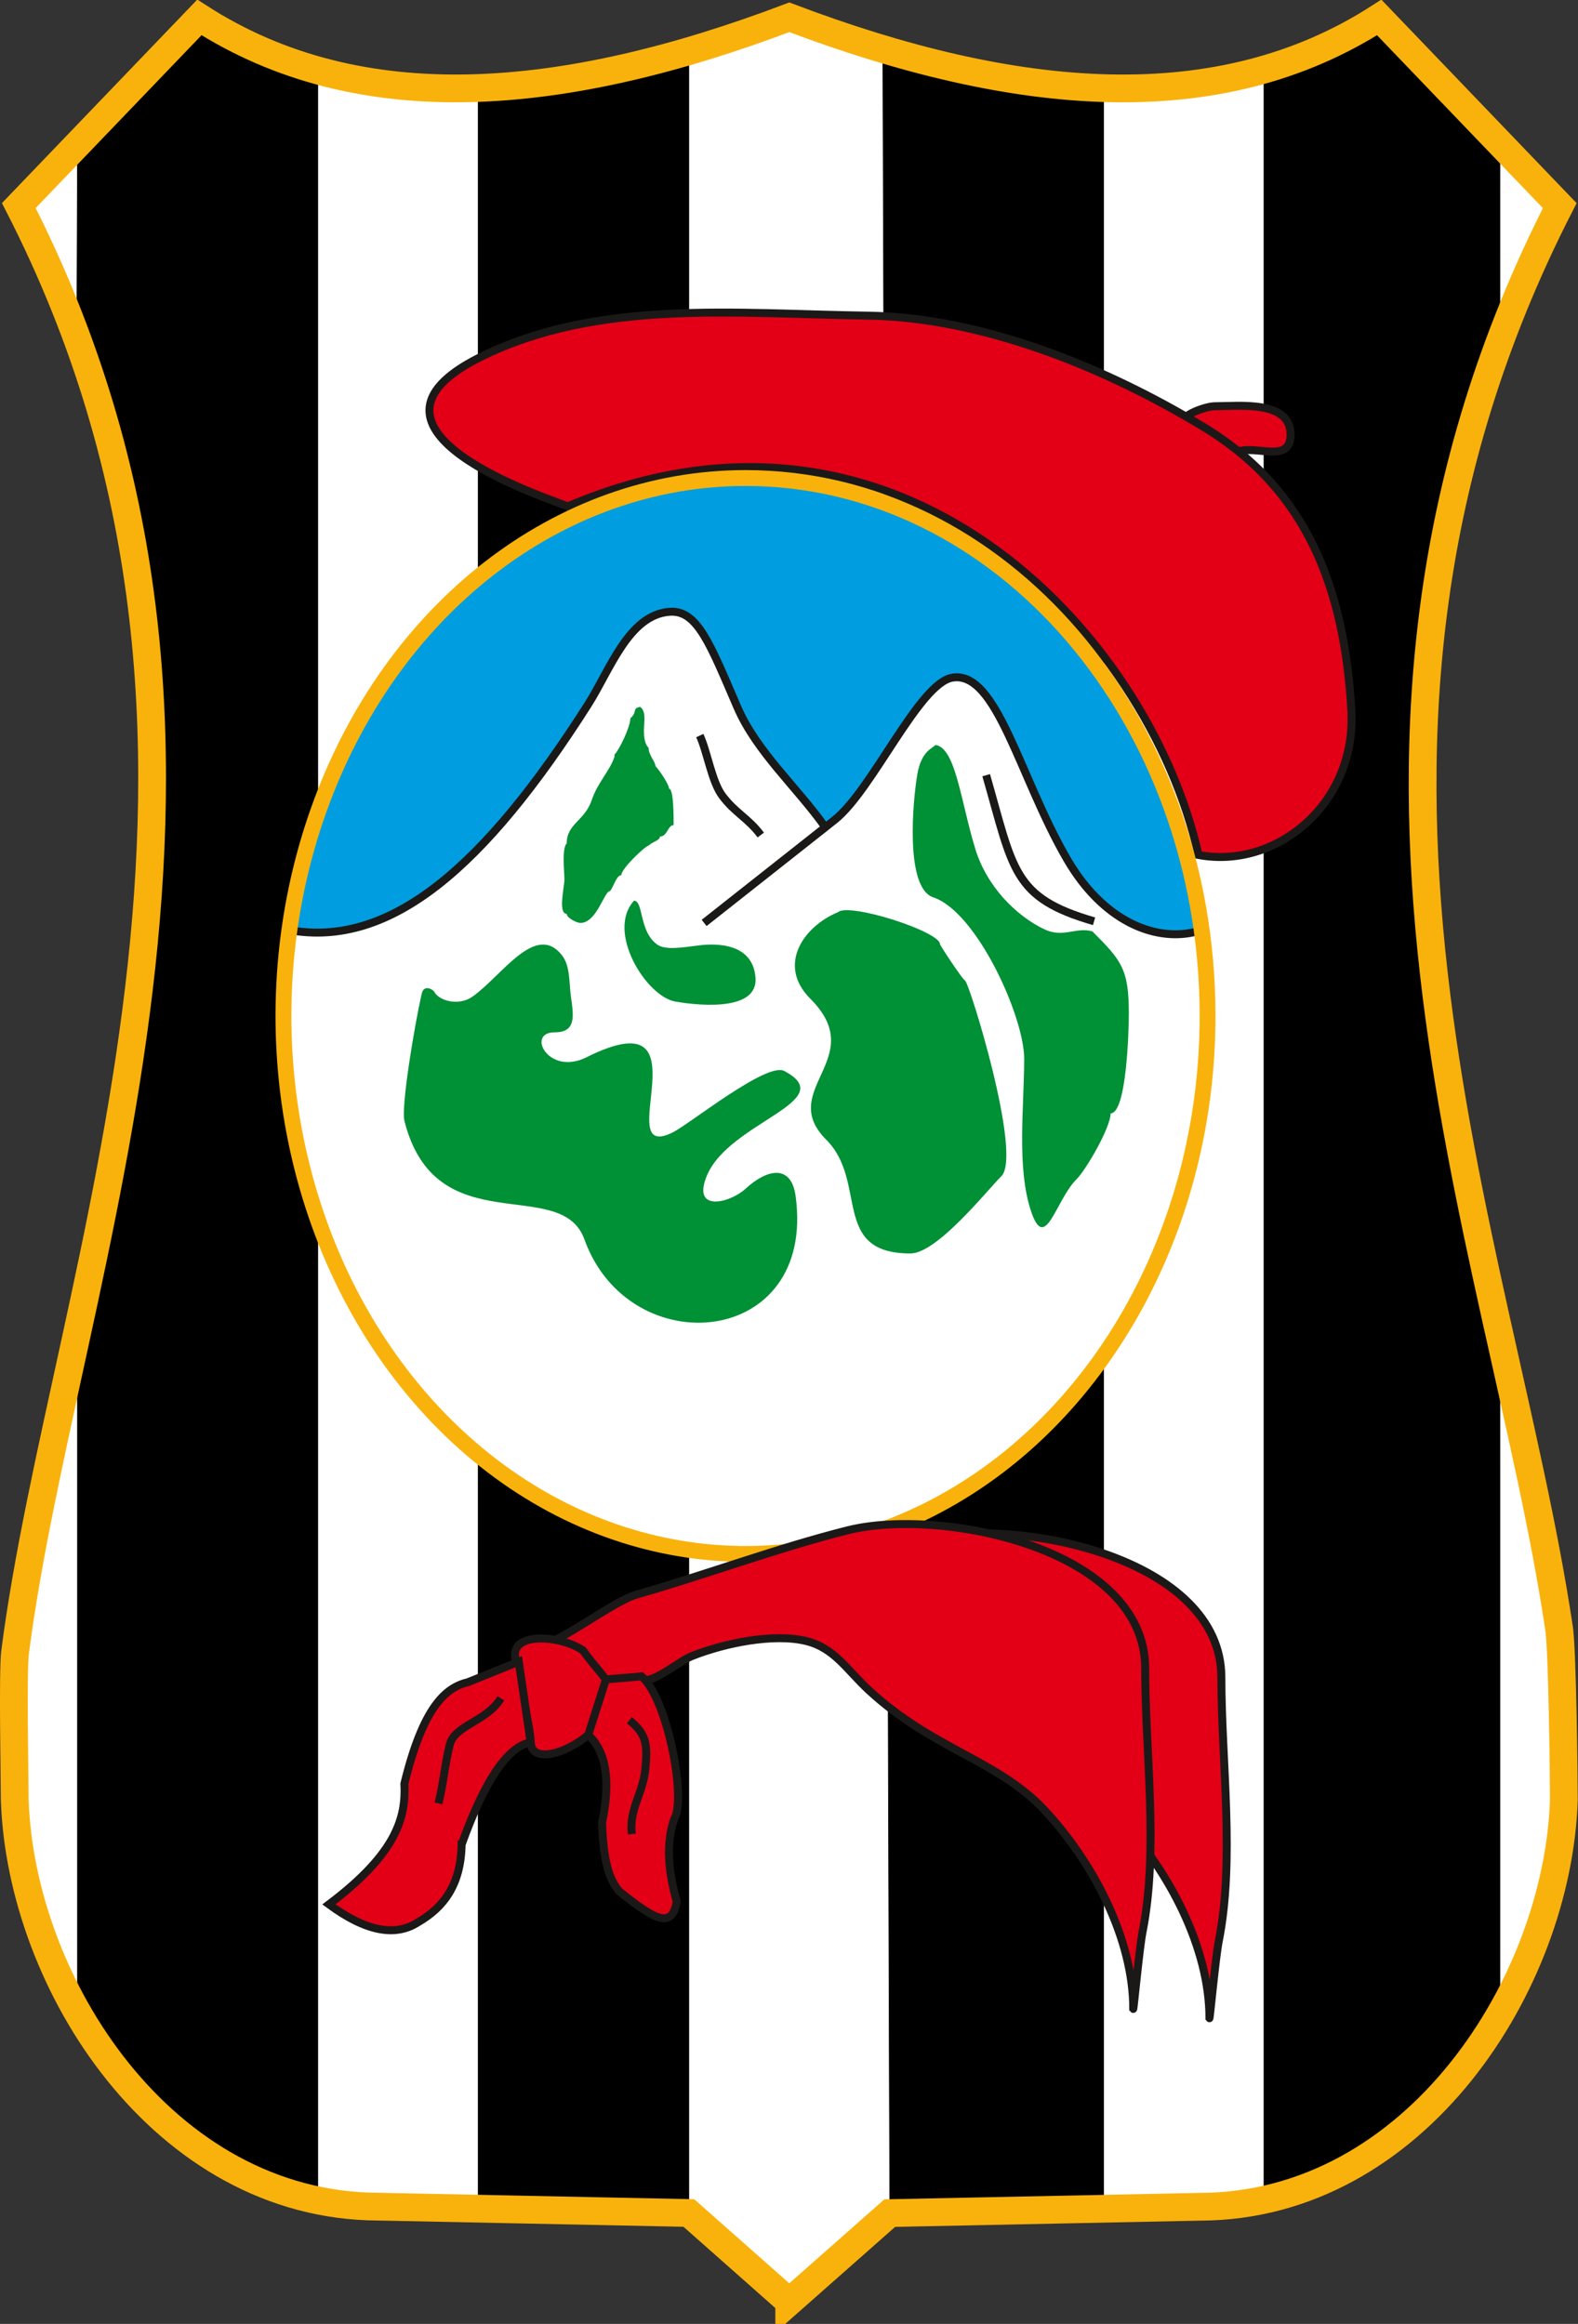 <?xml version="1.0" encoding="UTF-8"?>
<svg id="Layer_2" data-name="Layer 2" xmlns="http://www.w3.org/2000/svg" xmlns:xlink="http://www.w3.org/1999/xlink" viewBox="0 0 422.88 622.8">
  <rect x="0" y="0" width="422.88" height="622.8" fill="#333333" stroke="none"/>
  <defs>
    <style>
      .cls-1 {
        stroke-width: 4.25px;
      }

      .cls-1, .cls-2, .cls-3, .cls-4, .cls-5, .cls-6 {
        fill: none;
      }

      .cls-1, .cls-4, .cls-6 {
        stroke: #f9b20c;
      }

      .cls-2 {
        stroke-width: 2.13px;
      }

      .cls-2, .cls-5 {
        stroke: #1b1918;
      }

      .cls-7 {
        clip-path: url(#clippath);
      }

      .cls-3, .cls-8, .cls-9, .cls-10, .cls-11, .cls-12 {
        stroke-width: 0px;
      }

      .cls-4, .cls-5 {
        stroke-width: .16px;
      }

      .cls-8 {
        fill: #009035;
      }

      .cls-8, .cls-9, .cls-10, .cls-11, .cls-12 {
        fill-rule: evenodd;
      }

      .cls-9 {
        fill: #e30016;
      }

      .cls-10 {
        fill: #fff;
      }

      .cls-11 {
        fill: #009ee0;
      }

      .cls-6 {
        stroke-width: 7.44px;
      }
    </style>
    <clipPath id="clippath">
      <rect class="cls-3" width="422.88" height="622.8"/>
    </clipPath>
  </defs>
  <g id="Layer_1-2" data-name="Layer 1">
    <g>
      <path class="cls-12" d="m211.5,616.88l-26.9-23.8-83.17-1.7c-57.71-.18-95.86-59.73-97.48-109.02,0-5.33-.58-34.34.09-39.57,13.14-101.84,75.03-243.11,1-387.7L53.43,4.67c43.05,27.71,97.47,22.92,158.09-.04,60.62,22.96,115.05,27.76,158.09.05l48.38,50.43c-74.02,144.59-15.97,276.39-.26,380.79.99,5.18,1.36,41.15,1.36,46.48-1.61,49.29-39.77,108.84-97.48,109.02l-83.17,1.7-26.94,23.79Z"/>
      <path class="cls-4" d="m211.5,616.87l-26.9-23.8-83.17-1.7c-57.71-.18-95.86-59.73-97.48-109.01,0-5.33-.58-34.34.09-39.57,13.14-101.84,75.03-243.11,1-387.7L53.43,4.67c43.05,27.71,97.47,22.92,158.09-.04,60.62,22.96,115.05,27.76,158.09.05l48.38,50.43c-74.02,144.59-15.97,276.39-.26,380.79.99,5.18,1.36,41.15,1.36,46.48-1.61,49.29-39.77,108.84-97.48,109.02l-83.17,1.7-26.94,23.79Z"/>
      <path class="cls-10" d="m417.99,55.11l-16.03-16.71v52.73c4.67-12.12,9.94-24.14,16.03-36.02h0Z"/>
      <path class="cls-5" d="m417.99,55.11l-16.03-16.71v52.73c4.67-12.12,9.94-24.14,16.03-36.02h0Z"/>
      <path class="cls-10" d="m5.05,55.1l15.7-16.46-.18,51.8c-4.52-11.09-9.53-22.95-15.52-35.34h0Z"/>
      <path class="cls-5" d="m5.05,55.1l15.7-16.46-.18,51.8c-4.52-11.09-9.53-22.95-15.52-35.34h0Z"/>
      <path class="cls-10" d="m85.19,18.9v570.81c8.83,2.14,17.81,1.7,42.93,2.21V23.59c-13.98.45-28.18-.5-42.93-4.69h0Z"/>
      <path class="cls-5" d="m85.19,18.9v570.81c8.83,2.14,17.81,1.7,42.93,2.21V23.59c-13.98.45-28.18-.5-42.93-4.69h0Z"/>
      <path class="cls-10" d="m338.69,18.67v570.88c-8.83,2.14-17.81,1.85-42.93,2.37V23.62c13.98.44,28.18-.77,42.93-4.95h0Z"/>
      <path class="cls-5" d="m338.69,18.67v570.88c-8.83,2.14-17.81,1.86-42.93,2.37V23.62c13.98.44,28.18-.77,42.93-4.95h0Z"/>
      <path class="cls-10" d="m184.6,13.71v579.36l26.99,23.71,26.84-23.71-1.86-579.92-25.18-8.49-26.8,9.04Z"/>
      <path class="cls-5" d="m184.6,13.71v579.36l26.99,23.71,26.84-23.71-1.86-579.92-25.18-8.49-26.8,9.04Z"/>
      <path class="cls-10" d="m401.96,358.21v181.65c10.16-18.1,16.9-36.9,17.17-61.28l.21-19.41c.37-33.59-10.08-66.68-17.38-100.96h0Z"/>
      <path class="cls-5" d="m401.96,358.21v181.65c10.16-18.1,16.9-36.9,17.17-61.28l.21-19.41c.37-33.59-10.08-66.68-17.38-100.96h0Z"/>
      <path class="cls-10" d="m20.75,357.52v181.77c-9.66-18.23-16.46-35.66-16.73-60.03l-.34-31.41c-.12-10.43,9.98-61.34,17.08-90.33h0Z"/>
      <path class="cls-5" d="m20.75,357.52v181.77c-9.66-18.23-16.46-35.66-16.73-60.03l-.34-31.41c-.12-10.43,9.98-61.34,17.08-90.33h0Z"/>
      <path class="cls-9" d="m319.75,129.27c3.4,1.13,9.41,1.45,9.41-3.02,0-1.02-.17-4.26,1.07-4.26,4.14-4.14,15.62,3.25,15.62-5.5,0-9.3-13.73-7.63-20.06-7.63-2.76-.08-9.06,2.6-7.78,3.37-.81.81-5.56.34-6.43-.53-9.65,0,4.67,16.41,8.16,17.58h0Z"/>
      <path class="cls-2" d="m319.75,129.27c3.4,1.13,9.41,1.45,9.41-3.02,0-1.02-.17-4.26,1.07-4.26,4.14-4.14,15.62,3.25,15.62-5.5,0-9.3-13.73-7.63-20.06-7.63-2.76-.08-9.06,2.6-7.78,3.37-.81.81-5.56.34-6.43-.53-9.65,0,4.67,16.41,8.16,17.58h0Z"/>
      <path class="cls-9" d="m152.15,135.72c-5.55-2.31-62.42-20.5-23.59-39.92,31.43-15.71,68.59-11.72,104.01-11.2,30.57.44,63.78,13.91,90.14,29.95,27.75,16.88,37.58,43.46,39.43,75.77,1.44,25.2-20.23,42.74-40.96,38.83-13.52-60.24-80.83-131.08-169.03-93.42h0Z"/>
      <path class="cls-2" d="m152.15,135.71c-5.55-2.31-62.42-20.5-23.59-39.92,31.43-15.71,68.59-11.71,104.01-11.2,30.57.44,63.78,13.91,90.14,29.94,27.75,16.88,37.58,43.46,39.43,75.77,1.44,25.2-20.23,42.74-40.96,38.83-13.52-60.24-80.83-131.08-169.03-93.42h0Z"/>
      <path class="cls-11" d="m199.79,128.11c68.39,0,123.82,64.55,123.82,144.17,0,58.31-30.17,110.87-76.44,133.19-46.27,22.31-99.53,9.98-134.94-31.25-35.41-41.23-46.01-103.24-26.84-157.11,19.17-53.87,64.32-89,114.4-89h0Z"/>
      <path class="cls-10" d="m322.04,249.25c-.72.24-1.46.45-2.21.61-10.66,2.34-24.28-3.09-33.86-19.58-12.83-22.09-18.77-50.6-30.73-48.68-8.93,1.43-21.45,30.13-31.57,38.13l-34.97,27.61,32.48-25.64c-7.59-10.73-18.39-20.16-23.6-32.22-7.18-16.62-10.62-26.02-18.06-25.53-11.03.73-16.01,15.53-21.94,24.86-27.68,43.5-52.88,65.33-80.04,60.45-10.43,78.42,37.38,166.95,125.02,167.16,83.93-4.49,129.59-91.36,119.48-167.16h0Z"/>
      <path class="cls-2" d="m322.04,249.25c-.72.24-1.46.45-2.21.61-10.66,2.34-24.28-3.09-33.86-19.58-12.83-22.09-18.77-50.6-30.73-48.68-8.93,1.43-21.45,30.13-31.57,38.13l-34.97,27.61,32.48-25.64c-7.59-10.73-18.39-20.16-23.6-32.22-7.18-16.62-10.62-26.02-18.06-25.53-11.03.73-16.01,15.54-21.94,24.86-27.68,43.5-52.88,65.33-80.04,60.45-10.43,78.42,37.38,166.95,125.02,167.16,83.93-4.49,129.59-91.36,119.48-167.16h0Z"/>
      <path class="cls-8" d="m116.32,265.69c-.14-.28-2.68-2.16-3.32.66-1.92,8.45-5.57,30.27-4.61,34.08,8.39,33.07,41.95,14.3,48.22,31.71,12.03,33.46,62.2,29.13,56.6-11.61-1.2-8.75-7.79-7.14-13.38-1.98-4.2,3.88-14.56,6.47-10.39-3.5,6.02-14.42,36.02-19.95,20.72-28.04-4.68-2.47-25.32,14.19-29.86,16.46-17.33,8.66,10.34-36.86-23.16-20.11-10.2,5.08-16.22-6.72-8.53-6.7,5.89.02,5.11-4.43,4.4-9.51-.55-3.95-.15-8.28-2.45-11.19-7.05-8.89-16.06,5.57-23.96,11.15-3.59,2.53-8.98,1.2-10.29-1.42h0Z"/>
      <path class="cls-8" d="m224.47,244.5c-9.05,3.76-16.37,14.09-7.31,23.16,16.02,16.02-9.16,24.36,4.27,37.79,11.26,11.26,1.14,30.47,22.55,30.47,7.13,0,20.48-16.83,24.38-20.72,5.67-5.68-8.57-51.82-9.75-52.41-.72-.35-6.7-9.44-6.7-9.75,0-3.42-24.65-11.31-27.42-8.53h0Z"/>
      <path class="cls-8" d="m250.7,199.65c-.97,1.01-3.8,1.66-4.88,7.92-1.2,7.02-3.36,30.36,4.27,32.91,11.67,3.89,24.38,31.94,24.38,43.27,0,12.64-2.08,29.11,1.83,40.83,3.82,11.43,6.55-2.9,12.19-8.54,2.54-2.53,9.14-13.86,9.14-17.67,4.25,0,4.88-21.87,4.88-26.81,0-11.85-1.96-14.14-9.75-21.94-4.35-1.3-7.79,1.85-12.88-.57-7.44-3.53-15.37-11.35-18.48-21.44-3.95-12.85-5.27-27.15-10.69-27.96h0Z"/>
      <path class="cls-8" d="m171.53,189.44c-2.25.43-.63,1.4-2.6,3.05,0,2.28-2.93,8.42-4.27,9.75,0,.2.07.42,0,.61-1.24,3.72-4.57,7-6.09,11.58-1.84,5.53-6.7,6.32-6.7,11.58-1.35,1.35-.61,7.62-.61,9.75,0,1.82-1.79,9.14.61,9.14,0,1.1,2.7,2.44,3.66,2.44,4.41,0,6.38-8.53,7.92-8.53.87-.87,1.72-4.27,3.05-4.27,0-1.82,6.56-7.92,7.31-7.92,1.09-1.08,3.05-1.38,3.05-2.44,2.01,0,2.08-3.05,3.66-3.05,0-1.67.07-9.75-1.22-9.75,0-1.18-2.73-5.16-3.66-6.09,0-1.18-1.83-2.94-1.83-4.88-1.25-1.25-1.3-3.64-1.22-5.48.09-1.9.48-4.5-1.06-5.48h0Z"/>
      <path class="cls-8" d="m169.93,241.37c-7.59,8.25,3.22,25.71,11.08,27.05,7.79,1.33,22.05,2.23,21.46-6.33-.73-10.56-13.12-9-15.48-8.69-3.77.44-8.58,1.35-10.84-.25-4.96-3.51-3.63-11.63-6.23-11.78h0Z"/>
      <path class="cls-2" d="m187.53,197.13c2.02,4.32,3.19,12.36,6.06,16.17,3.43,4.56,6.86,5.92,10.29,10.48m89.31,23.12c-21.82-6.34-21.58-13.66-28.91-39.15"/>
      <path class="cls-1" d="m199.79,128.11c68.39,0,123.82,64.55,123.82,144.17,0,58.31-30.17,110.87-76.44,133.19-46.27,22.31-99.53,9.98-134.94-31.25-35.41-41.23-46.01-103.24-26.84-157.11,19.17-53.87,64.32-89,114.4-89h0Z"/>
      <path class="cls-9" d="m165.16,441.59l5.64,2.23c1.13-1.68,3.05-2.78,5.22-2.78h1.45c.73-.17,1.51-.29,2.3-.37.15-.17.31-.34.47-.49.58-.62,1.28-1.11,2.06-1.46.84-.47,1.8-.76,2.82-.8,1.37-.23,4.75-.74,3.2.06.38-.18.77-.33,1.19-.44.62-1.16,1.6-2.11,2.8-2.69,4.72-3.52,13.25-5.75,18.67-5.75.89,0,1.73.18,2.5.52,3.45-.52,7.06-.51,11.12.49,1.11.25,2.18.82,3.05,1.69l.85.85c.4.41.75.86,1.04,1.37,2.54,1.51,5.19,3.03,7.54,4.77.5.35.94.78,1.33,1.28,1.27.97,2.08,2.37,2.36,3.88,4.85,2.68,7.94,7.34,12.62,11.63,17.3,15.88,34.39,18.61,46.91,31.98,12.96,13.86,23.81,34.41,23.81,53.31.12.12,1.65-16.4,2.49-20.61,4.38-21.96.71-48.16.71-70.72,0-32.04-54.66-43.19-79.61-36.96-18.73,4.68-38.23,11.98-56.68,17.23-6.47,1.84-21.14,11.77-25.85,11.77h0Z"/>
      <path class="cls-2" d="m165.16,441.59l5.64,2.23c1.13-1.68,3.05-2.78,5.22-2.78h1.45c.73-.17,1.51-.29,2.3-.37.15-.17.31-.34.47-.49.58-.62,1.28-1.11,2.06-1.46.84-.47,1.8-.76,2.82-.8,1.37-.23,4.75-.74,3.2.06.38-.18.77-.33,1.19-.44.62-1.16,1.6-2.11,2.8-2.69,4.72-3.52,13.25-5.75,18.67-5.75.89,0,1.73.18,2.5.52,3.45-.52,7.06-.51,11.12.49,1.11.25,2.18.82,3.05,1.69l.85.85c.4.41.75.86,1.04,1.37,2.54,1.51,5.19,3.03,7.54,4.77.5.35.94.78,1.33,1.28,1.27.97,2.08,2.37,2.36,3.88,4.85,2.68,7.94,7.34,12.62,11.63,17.3,15.88,34.39,18.61,46.91,31.99,12.96,13.86,23.81,34.41,23.81,53.31.12.12,1.65-16.4,2.49-20.61,4.38-21.96.71-48.16.71-70.72,0-32.03-54.66-43.19-79.61-36.96-18.73,4.68-38.23,11.98-56.68,17.24-6.47,1.84-21.14,11.77-25.85,11.77h0Z"/>
      <path class="cls-9" d="m144.75,440.81l16.88,11.6,11.28-2.15c3.29,0,9.21-5.11,12.44-6.4,8.8-3.52,21.93-6.18,30.63-4.08,7.67,1.84,11.06,7.88,16.99,13.32,17.3,15.88,34.39,18.61,46.91,31.98,12.97,13.86,23.81,34.41,23.81,53.31.12.12,1.65-16.4,2.49-20.61,4.38-21.96.71-48.15.71-70.72,0-32.04-54.66-43.19-79.61-36.96-18.73,4.68-38.23,11.98-56.68,17.24-6.47,1.84-21.14,13.47-25.85,13.47h0Z"/>
      <path class="cls-2" d="m144.75,440.8l16.88,11.6,11.28-2.15c3.29,0,9.21-5.11,12.44-6.4,8.8-3.52,21.93-6.18,30.63-4.08,7.67,1.84,11.06,7.88,16.99,13.32,17.3,15.88,34.39,18.61,46.91,31.98,12.97,13.86,23.81,34.41,23.81,53.31.12.12,1.65-16.4,2.49-20.61,4.38-21.96.71-48.15.71-70.72,0-32.03-54.66-43.19-79.61-36.96-18.73,4.68-38.23,11.98-56.68,17.24-6.47,1.84-21.14,13.47-25.85,13.47h0Z"/>
      <path class="cls-9" d="m138.74,446.39c-.41,2.19,3.46,15.96,3.46,20.54.31,7.11,14.5,1.4,19.43-6.44,6.6-6.53.86-9.5-5.43-18.21-6.57-4.43-21.71-5.22-17.45,4.11h0Z"/>
      <path class="cls-2" d="m138.74,446.39c-.41,2.19,3.46,15.96,3.46,20.54.31,7.1,14.5,1.4,19.43-6.44,6.6-6.53.86-9.5-5.43-18.21-6.57-4.43-21.71-5.22-17.45,4.11h0Z"/>
      <path class="cls-9" d="m157.64,464.94c4.82,4.45,6.06,12.27,3.72,23.46.32,12.71,2.86,16.36,4.58,18.46,9.69,7.79,14.15,10.12,15.41,2.74-2.21-7.88-3-15.4-.66-22.14,3.29-5.35-1.84-32.34-8.76-38.2l-9.55.81-4.73,14.86Z"/>
      <path class="cls-2" d="m157.64,464.94c4.82,4.45,6.06,12.27,3.72,23.46.32,12.71,2.86,16.36,4.58,18.46,9.69,7.79,14.15,10.12,15.41,2.74-2.21-7.88-3-15.4-.66-22.14,3.29-5.35-1.84-32.34-8.76-38.2l-9.55.81-4.73,14.86Zm11.03-3.94c4.68,3.83,4.88,6.62,4.27,13.12-.62,6.51-4.43,10.78-3.61,17.39"/>
      <path class="cls-9" d="m123.71,494.3c5.97-16.6,12.12-26.21,18.49-27.37l-3.18-21.61-13.67,5.52c-6.16,1.46-12.05,7-16.98,27.17.44,8.91-1.91,18.55-20.22,32.35,9.84,7.25,17.85,8.82,24.04,4.69,6.68-3.9,11.34-9.95,11.52-20.75h0Z"/>
      <g class="cls-7">
        <path class="cls-2" d="m123.71,494.3c5.97-16.6,12.12-26.21,18.49-27.37l-3.18-21.61-13.67,5.52c-6.16,1.46-12.05,7-16.98,27.17.44,8.91-1.91,18.55-20.22,32.35,9.84,7.25,17.85,8.82,24.04,4.69,6.68-3.89,11.34-9.95,11.52-20.75h0Zm10.52-39.16c-3.96,6.34-12.39,7.16-13.7,12.43-1.35,5.45-1.67,10.29-3.03,15.74"/>
        <path class="cls-6" d="m211.5,616.87l-26.9-23.8-83.17-1.7c-57.71-.18-95.86-59.73-97.48-109.01,0-5.33-.58-34.34.09-39.57,13.14-101.84,75.03-243.11,1-387.7L53.43,4.67c43.05,27.71,97.47,22.92,158.09-.04,60.62,22.96,115.05,27.76,158.09.05l48.38,50.43c-74.02,144.59-15.97,276.39-.26,380.79.99,5.18,1.36,41.15,1.36,46.48-1.61,49.29-39.77,108.84-97.48,109.02l-83.17,1.7-26.94,23.79Z"/>
      </g>
    </g>
  </g>
</svg>